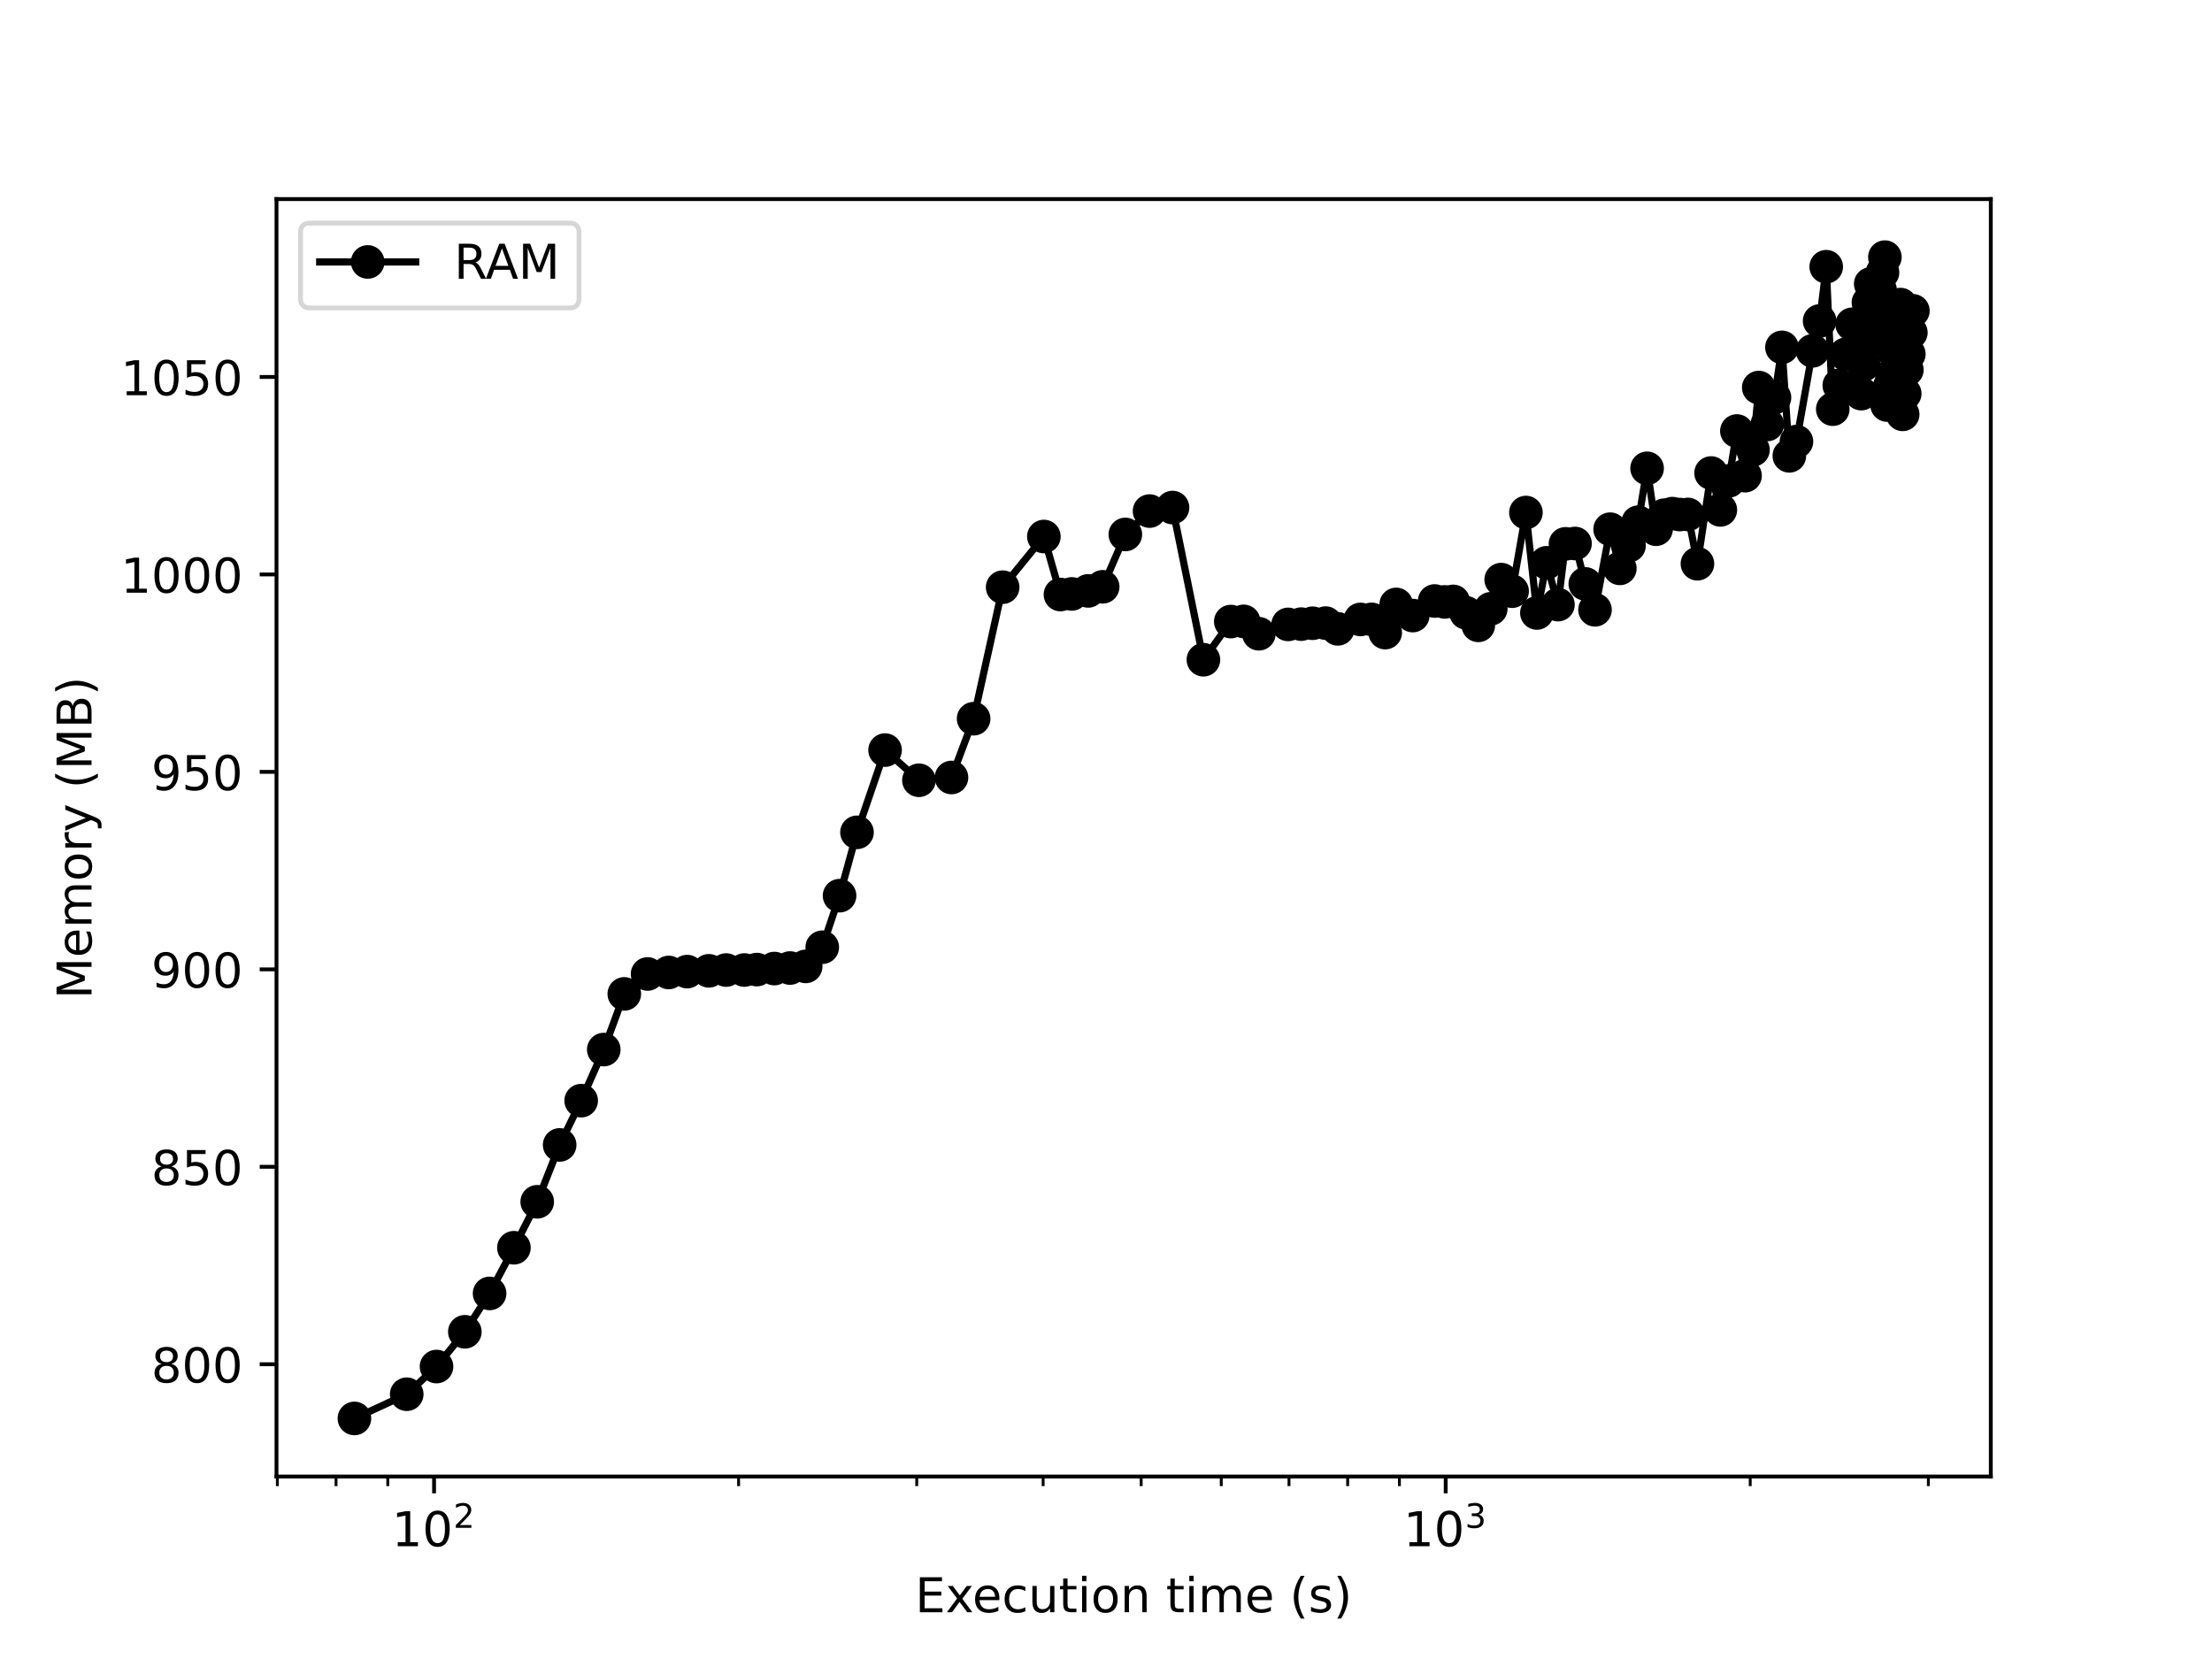 <?xml version="1.0" encoding="utf-8" standalone="no"?>
<!DOCTYPE svg PUBLIC "-//W3C//DTD SVG 1.1//EN"
  "http://www.w3.org/Graphics/SVG/1.1/DTD/svg11.dtd">
<!-- Created with matplotlib (https://matplotlib.org/) -->
<svg height="345.6pt" version="1.1" viewBox="0 0 460.8 345.6" width="460.8pt" xmlns="http://www.w3.org/2000/svg" xmlns:xlink="http://www.w3.org/1999/xlink">
 <defs>
  <style type="text/css">*{stroke-linecap:butt;stroke-linejoin:round;}</style>
 </defs>
 <g id="figure_1">
  <g id="patch_1">
   <path d="M 0 345.6 
L 460.8 345.6 
L 460.8 0 
L 0 0 
z
" style="fill:#ffffff;"/>
  </g>
  <g id="axes_1">
   <g id="patch_2">
    <path d="M 57.6 307.584 
L 414.72 307.584 
L 414.72 41.472 
L 57.6 41.472 
z
" style="fill:#ffffff;"/>
   </g>
   <g id="matplotlib.axis_1">
    <g id="xtick_1">
     <g id="line2d_1">
      <defs>
       <path d="M 0 0 
L 0 3.5 
" id="m9b65925f63" style="stroke:#000000;stroke-width:0.8;"/>
      </defs>
      <g>
       <use style="stroke:#000000;stroke-width:0.8;" x="90.424" xlink:href="#m9b65925f63" y="307.584"/>
      </g>
     </g>
     <g id="text_1">
      <!-- $\mathdefault{10^{2}}$ -->
      <g transform="translate(81.624 322.182)scale(0.1 -0.1)">
       <defs>
        <path d="M 12.406 8.297 
L 28.516 8.297 
L 28.516 63.922 
L 10.984 60.406 
L 10.984 69.391 
L 28.422 72.906 
L 38.281 72.906 
L 38.281 8.297 
L 54.391 8.297 
L 54.391 0 
L 12.406 0 
z
" id="DejaVuSans-49"/>
        <path d="M 31.781 66.406 
Q 24.172 66.406 20.328 58.906 
Q 16.5 51.422 16.5 36.375 
Q 16.5 21.391 20.328 13.891 
Q 24.172 6.391 31.781 6.391 
Q 39.453 6.391 43.281 13.891 
Q 47.125 21.391 47.125 36.375 
Q 47.125 51.422 43.281 58.906 
Q 39.453 66.406 31.781 66.406 
z
M 31.781 74.219 
Q 44.047 74.219 50.516 64.516 
Q 56.984 54.828 56.984 36.375 
Q 56.984 17.969 50.516 8.266 
Q 44.047 -1.422 31.781 -1.422 
Q 19.531 -1.422 13.062 8.266 
Q 6.594 17.969 6.594 36.375 
Q 6.594 54.828 13.062 64.516 
Q 19.531 74.219 31.781 74.219 
z
" id="DejaVuSans-48"/>
        <path d="M 19.188 8.297 
L 53.609 8.297 
L 53.609 0 
L 7.328 0 
L 7.328 8.297 
Q 12.938 14.109 22.625 23.891 
Q 32.328 33.688 34.812 36.531 
Q 39.547 41.844 41.422 45.531 
Q 43.312 49.219 43.312 52.781 
Q 43.312 58.594 39.234 62.25 
Q 35.156 65.922 28.609 65.922 
Q 23.969 65.922 18.812 64.312 
Q 13.672 62.703 7.812 59.422 
L 7.812 69.391 
Q 13.766 71.781 18.938 73 
Q 24.125 74.219 28.422 74.219 
Q 39.75 74.219 46.484 68.547 
Q 53.219 62.891 53.219 53.422 
Q 53.219 48.922 51.531 44.891 
Q 49.859 40.875 45.406 35.406 
Q 44.188 33.984 37.641 27.219 
Q 31.109 20.453 19.188 8.297 
z
" id="DejaVuSans-50"/>
       </defs>
       <use transform="translate(0 0.766)" xlink:href="#DejaVuSans-49"/>
       <use transform="translate(63.623 0.766)" xlink:href="#DejaVuSans-48"/>
       <use transform="translate(128.203 39.047)scale(0.7)" xlink:href="#DejaVuSans-50"/>
      </g>
     </g>
    </g>
    <g id="xtick_2">
     <g id="line2d_2">
      <g>
       <use style="stroke:#000000;stroke-width:0.8;" x="301.165" xlink:href="#m9b65925f63" y="307.584"/>
      </g>
     </g>
     <g id="text_2">
      <!-- $\mathdefault{10^{3}}$ -->
      <g transform="translate(292.365 322.182)scale(0.1 -0.1)">
       <defs>
        <path d="M 40.578 39.312 
Q 47.656 37.797 51.625 33 
Q 55.609 28.219 55.609 21.188 
Q 55.609 10.406 48.188 4.484 
Q 40.766 -1.422 27.094 -1.422 
Q 22.516 -1.422 17.656 -0.516 
Q 12.797 0.391 7.625 2.203 
L 7.625 11.719 
Q 11.719 9.328 16.594 8.109 
Q 21.484 6.891 26.812 6.891 
Q 36.078 6.891 40.938 10.547 
Q 45.797 14.203 45.797 21.188 
Q 45.797 27.641 41.281 31.266 
Q 36.766 34.906 28.719 34.906 
L 20.219 34.906 
L 20.219 43.016 
L 29.109 43.016 
Q 36.375 43.016 40.234 45.922 
Q 44.094 48.828 44.094 54.297 
Q 44.094 59.906 40.109 62.906 
Q 36.141 65.922 28.719 65.922 
Q 24.656 65.922 20.016 65.031 
Q 15.375 64.156 9.812 62.312 
L 9.812 71.094 
Q 15.438 72.656 20.344 73.438 
Q 25.25 74.219 29.594 74.219 
Q 40.828 74.219 47.359 69.109 
Q 53.906 64.016 53.906 55.328 
Q 53.906 49.266 50.438 45.094 
Q 46.969 40.922 40.578 39.312 
z
" id="DejaVuSans-51"/>
       </defs>
       <use transform="translate(0 0.766)" xlink:href="#DejaVuSans-49"/>
       <use transform="translate(63.623 0.766)" xlink:href="#DejaVuSans-48"/>
       <use transform="translate(128.203 39.047)scale(0.7)" xlink:href="#DejaVuSans-51"/>
      </g>
     </g>
    </g>
    <g id="xtick_3">
     <g id="line2d_3">
      <defs>
       <path d="M 0 0 
L 0 2 
" id="me422593246" style="stroke:#000000;stroke-width:0.6;"/>
      </defs>
      <g>
       <use style="stroke:#000000;stroke-width:0.6;" x="57.78" xlink:href="#me422593246" y="307.584"/>
      </g>
     </g>
    </g>
    <g id="xtick_4">
     <g id="line2d_4">
      <g>
       <use style="stroke:#000000;stroke-width:0.6;" x="70.002" xlink:href="#me422593246" y="307.584"/>
      </g>
     </g>
    </g>
    <g id="xtick_5">
     <g id="line2d_5">
      <g>
       <use style="stroke:#000000;stroke-width:0.6;" x="80.782" xlink:href="#me422593246" y="307.584"/>
      </g>
     </g>
    </g>
    <g id="xtick_6">
     <g id="line2d_6">
      <g>
       <use style="stroke:#000000;stroke-width:0.6;" x="153.864" xlink:href="#me422593246" y="307.584"/>
      </g>
     </g>
    </g>
    <g id="xtick_7">
     <g id="line2d_7">
      <g>
       <use style="stroke:#000000;stroke-width:0.6;" x="190.973" xlink:href="#me422593246" y="307.584"/>
      </g>
     </g>
    </g>
    <g id="xtick_8">
     <g id="line2d_8">
      <g>
       <use style="stroke:#000000;stroke-width:0.6;" x="217.303" xlink:href="#me422593246" y="307.584"/>
      </g>
     </g>
    </g>
    <g id="xtick_9">
     <g id="line2d_9">
      <g>
       <use style="stroke:#000000;stroke-width:0.6;" x="237.726" xlink:href="#me422593246" y="307.584"/>
      </g>
     </g>
    </g>
    <g id="xtick_10">
     <g id="line2d_10">
      <g>
       <use style="stroke:#000000;stroke-width:0.6;" x="254.412" xlink:href="#me422593246" y="307.584"/>
      </g>
     </g>
    </g>
    <g id="xtick_11">
     <g id="line2d_11">
      <g>
       <use style="stroke:#000000;stroke-width:0.6;" x="268.521" xlink:href="#me422593246" y="307.584"/>
      </g>
     </g>
    </g>
    <g id="xtick_12">
     <g id="line2d_12">
      <g>
       <use style="stroke:#000000;stroke-width:0.6;" x="280.742" xlink:href="#me422593246" y="307.584"/>
      </g>
     </g>
    </g>
    <g id="xtick_13">
     <g id="line2d_13">
      <g>
       <use style="stroke:#000000;stroke-width:0.6;" x="291.522" xlink:href="#me422593246" y="307.584"/>
      </g>
     </g>
    </g>
    <g id="xtick_14">
     <g id="line2d_14">
      <g>
       <use style="stroke:#000000;stroke-width:0.6;" x="364.604" xlink:href="#me422593246" y="307.584"/>
      </g>
     </g>
    </g>
    <g id="xtick_15">
     <g id="line2d_15">
      <g>
       <use style="stroke:#000000;stroke-width:0.6;" x="401.713" xlink:href="#me422593246" y="307.584"/>
      </g>
     </g>
    </g>
    <g id="text_3">
     <!-- Execution time (s) -->
     <g transform="translate(190.645 335.861)scale(0.1 -0.1)">
      <defs>
       <path d="M 9.812 72.906 
L 55.906 72.906 
L 55.906 64.594 
L 19.672 64.594 
L 19.672 43.016 
L 54.391 43.016 
L 54.391 34.719 
L 19.672 34.719 
L 19.672 8.297 
L 56.781 8.297 
L 56.781 0 
L 9.812 0 
z
" id="DejaVuSans-69"/>
       <path d="M 54.891 54.688 
L 35.109 28.078 
L 55.906 0 
L 45.312 0 
L 29.391 21.484 
L 13.484 0 
L 2.875 0 
L 24.125 28.609 
L 4.688 54.688 
L 15.281 54.688 
L 29.781 35.203 
L 44.281 54.688 
z
" id="DejaVuSans-120"/>
       <path d="M 56.203 29.594 
L 56.203 25.203 
L 14.891 25.203 
Q 15.484 15.922 20.484 11.062 
Q 25.484 6.203 34.422 6.203 
Q 39.594 6.203 44.453 7.469 
Q 49.312 8.734 54.109 11.281 
L 54.109 2.781 
Q 49.266 0.734 44.188 -0.344 
Q 39.109 -1.422 33.891 -1.422 
Q 20.797 -1.422 13.156 6.188 
Q 5.516 13.812 5.516 26.812 
Q 5.516 40.234 12.766 48.109 
Q 20.016 56 32.328 56 
Q 43.359 56 49.781 48.891 
Q 56.203 41.797 56.203 29.594 
z
M 47.219 32.234 
Q 47.125 39.594 43.094 43.984 
Q 39.062 48.391 32.422 48.391 
Q 24.906 48.391 20.391 44.141 
Q 15.875 39.891 15.188 32.172 
z
" id="DejaVuSans-101"/>
       <path d="M 48.781 52.594 
L 48.781 44.188 
Q 44.969 46.297 41.141 47.344 
Q 37.312 48.391 33.406 48.391 
Q 24.656 48.391 19.812 42.844 
Q 14.984 37.312 14.984 27.297 
Q 14.984 17.281 19.812 11.734 
Q 24.656 6.203 33.406 6.203 
Q 37.312 6.203 41.141 7.25 
Q 44.969 8.297 48.781 10.406 
L 48.781 2.094 
Q 45.016 0.344 40.984 -0.531 
Q 36.969 -1.422 32.422 -1.422 
Q 20.062 -1.422 12.781 6.344 
Q 5.516 14.109 5.516 27.297 
Q 5.516 40.672 12.859 48.328 
Q 20.219 56 33.016 56 
Q 37.156 56 41.109 55.141 
Q 45.062 54.297 48.781 52.594 
z
" id="DejaVuSans-99"/>
       <path d="M 8.5 21.578 
L 8.5 54.688 
L 17.484 54.688 
L 17.484 21.922 
Q 17.484 14.156 20.5 10.266 
Q 23.531 6.391 29.594 6.391 
Q 36.859 6.391 41.078 11.031 
Q 45.312 15.672 45.312 23.688 
L 45.312 54.688 
L 54.297 54.688 
L 54.297 0 
L 45.312 0 
L 45.312 8.406 
Q 42.047 3.422 37.719 1 
Q 33.406 -1.422 27.688 -1.422 
Q 18.266 -1.422 13.375 4.438 
Q 8.5 10.297 8.5 21.578 
z
M 31.109 56 
z
" id="DejaVuSans-117"/>
       <path d="M 18.312 70.219 
L 18.312 54.688 
L 36.812 54.688 
L 36.812 47.703 
L 18.312 47.703 
L 18.312 18.016 
Q 18.312 11.328 20.141 9.422 
Q 21.969 7.516 27.594 7.516 
L 36.812 7.516 
L 36.812 0 
L 27.594 0 
Q 17.188 0 13.234 3.875 
Q 9.281 7.766 9.281 18.016 
L 9.281 47.703 
L 2.688 47.703 
L 2.688 54.688 
L 9.281 54.688 
L 9.281 70.219 
z
" id="DejaVuSans-116"/>
       <path d="M 9.422 54.688 
L 18.406 54.688 
L 18.406 0 
L 9.422 0 
z
M 9.422 75.984 
L 18.406 75.984 
L 18.406 64.594 
L 9.422 64.594 
z
" id="DejaVuSans-105"/>
       <path d="M 30.609 48.391 
Q 23.391 48.391 19.188 42.75 
Q 14.984 37.109 14.984 27.297 
Q 14.984 17.484 19.156 11.844 
Q 23.344 6.203 30.609 6.203 
Q 37.797 6.203 41.984 11.859 
Q 46.188 17.531 46.188 27.297 
Q 46.188 37.016 41.984 42.703 
Q 37.797 48.391 30.609 48.391 
z
M 30.609 56 
Q 42.328 56 49.016 48.375 
Q 55.719 40.766 55.719 27.297 
Q 55.719 13.875 49.016 6.219 
Q 42.328 -1.422 30.609 -1.422 
Q 18.844 -1.422 12.172 6.219 
Q 5.516 13.875 5.516 27.297 
Q 5.516 40.766 12.172 48.375 
Q 18.844 56 30.609 56 
z
" id="DejaVuSans-111"/>
       <path d="M 54.891 33.016 
L 54.891 0 
L 45.906 0 
L 45.906 32.719 
Q 45.906 40.484 42.875 44.328 
Q 39.844 48.188 33.797 48.188 
Q 26.516 48.188 22.312 43.547 
Q 18.109 38.922 18.109 30.906 
L 18.109 0 
L 9.078 0 
L 9.078 54.688 
L 18.109 54.688 
L 18.109 46.188 
Q 21.344 51.125 25.703 53.562 
Q 30.078 56 35.797 56 
Q 45.219 56 50.047 50.172 
Q 54.891 44.344 54.891 33.016 
z
" id="DejaVuSans-110"/>
       <path id="DejaVuSans-32"/>
       <path d="M 52 44.188 
Q 55.375 50.25 60.062 53.125 
Q 64.75 56 71.094 56 
Q 79.641 56 84.281 50.016 
Q 88.922 44.047 88.922 33.016 
L 88.922 0 
L 79.891 0 
L 79.891 32.719 
Q 79.891 40.578 77.094 44.375 
Q 74.312 48.188 68.609 48.188 
Q 61.625 48.188 57.562 43.547 
Q 53.516 38.922 53.516 30.906 
L 53.516 0 
L 44.484 0 
L 44.484 32.719 
Q 44.484 40.625 41.703 44.406 
Q 38.922 48.188 33.109 48.188 
Q 26.219 48.188 22.156 43.531 
Q 18.109 38.875 18.109 30.906 
L 18.109 0 
L 9.078 0 
L 9.078 54.688 
L 18.109 54.688 
L 18.109 46.188 
Q 21.188 51.219 25.484 53.609 
Q 29.781 56 35.688 56 
Q 41.656 56 45.828 52.969 
Q 50 49.953 52 44.188 
z
" id="DejaVuSans-109"/>
       <path d="M 31 75.875 
Q 24.469 64.656 21.281 53.656 
Q 18.109 42.672 18.109 31.391 
Q 18.109 20.125 21.312 9.062 
Q 24.516 -2 31 -13.188 
L 23.188 -13.188 
Q 15.875 -1.703 12.234 9.375 
Q 8.594 20.453 8.594 31.391 
Q 8.594 42.281 12.203 53.312 
Q 15.828 64.359 23.188 75.875 
z
" id="DejaVuSans-40"/>
       <path d="M 44.281 53.078 
L 44.281 44.578 
Q 40.484 46.531 36.375 47.5 
Q 32.281 48.484 27.875 48.484 
Q 21.188 48.484 17.844 46.438 
Q 14.5 44.391 14.5 40.281 
Q 14.5 37.156 16.891 35.375 
Q 19.281 33.594 26.516 31.984 
L 29.594 31.297 
Q 39.156 29.25 43.188 25.516 
Q 47.219 21.781 47.219 15.094 
Q 47.219 7.469 41.188 3.016 
Q 35.156 -1.422 24.609 -1.422 
Q 20.219 -1.422 15.453 -0.562 
Q 10.688 0.297 5.422 2 
L 5.422 11.281 
Q 10.406 8.688 15.234 7.391 
Q 20.062 6.109 24.812 6.109 
Q 31.156 6.109 34.562 8.281 
Q 37.984 10.453 37.984 14.406 
Q 37.984 18.062 35.516 20.016 
Q 33.062 21.969 24.703 23.781 
L 21.578 24.516 
Q 13.234 26.266 9.516 29.906 
Q 5.812 33.547 5.812 39.891 
Q 5.812 47.609 11.281 51.797 
Q 16.75 56 26.812 56 
Q 31.781 56 36.172 55.266 
Q 40.578 54.547 44.281 53.078 
z
" id="DejaVuSans-115"/>
       <path d="M 8.016 75.875 
L 15.828 75.875 
Q 23.141 64.359 26.781 53.312 
Q 30.422 42.281 30.422 31.391 
Q 30.422 20.453 26.781 9.375 
Q 23.141 -1.703 15.828 -13.188 
L 8.016 -13.188 
Q 14.5 -2 17.703 9.062 
Q 20.906 20.125 20.906 31.391 
Q 20.906 42.672 17.703 53.656 
Q 14.5 64.656 8.016 75.875 
z
" id="DejaVuSans-41"/>
      </defs>
      <use xlink:href="#DejaVuSans-69"/>
      <use x="63.184" xlink:href="#DejaVuSans-120"/>
      <use x="119.238" xlink:href="#DejaVuSans-101"/>
      <use x="180.762" xlink:href="#DejaVuSans-99"/>
      <use x="235.742" xlink:href="#DejaVuSans-117"/>
      <use x="299.121" xlink:href="#DejaVuSans-116"/>
      <use x="338.33" xlink:href="#DejaVuSans-105"/>
      <use x="366.113" xlink:href="#DejaVuSans-111"/>
      <use x="427.295" xlink:href="#DejaVuSans-110"/>
      <use x="490.674" xlink:href="#DejaVuSans-32"/>
      <use x="522.461" xlink:href="#DejaVuSans-116"/>
      <use x="561.67" xlink:href="#DejaVuSans-105"/>
      <use x="589.453" xlink:href="#DejaVuSans-109"/>
      <use x="686.865" xlink:href="#DejaVuSans-101"/>
      <use x="748.389" xlink:href="#DejaVuSans-32"/>
      <use x="780.176" xlink:href="#DejaVuSans-40"/>
      <use x="819.189" xlink:href="#DejaVuSans-115"/>
      <use x="871.289" xlink:href="#DejaVuSans-41"/>
     </g>
    </g>
   </g>
   <g id="matplotlib.axis_2">
    <g id="ytick_1">
     <g id="line2d_16">
      <defs>
       <path d="M 0 0 
L -3.5 0 
" id="mb57533e559" style="stroke:#000000;stroke-width:0.8;"/>
      </defs>
      <g>
       <use style="stroke:#000000;stroke-width:0.8;" x="57.6" xlink:href="#mb57533e559" y="284.198"/>
      </g>
     </g>
     <g id="text_4">
      <!-- 800 -->
      <g transform="translate(31.512 287.997)scale(0.1 -0.1)">
       <defs>
        <path d="M 31.781 34.625 
Q 24.75 34.625 20.719 30.859 
Q 16.703 27.094 16.703 20.516 
Q 16.703 13.922 20.719 10.156 
Q 24.75 6.391 31.781 6.391 
Q 38.812 6.391 42.859 10.172 
Q 46.922 13.969 46.922 20.516 
Q 46.922 27.094 42.891 30.859 
Q 38.875 34.625 31.781 34.625 
z
M 21.922 38.812 
Q 15.578 40.375 12.031 44.719 
Q 8.5 49.078 8.5 55.328 
Q 8.5 64.062 14.719 69.141 
Q 20.953 74.219 31.781 74.219 
Q 42.672 74.219 48.875 69.141 
Q 55.078 64.062 55.078 55.328 
Q 55.078 49.078 51.531 44.719 
Q 48 40.375 41.703 38.812 
Q 48.828 37.156 52.797 32.312 
Q 56.781 27.484 56.781 20.516 
Q 56.781 9.906 50.312 4.234 
Q 43.844 -1.422 31.781 -1.422 
Q 19.734 -1.422 13.25 4.234 
Q 6.781 9.906 6.781 20.516 
Q 6.781 27.484 10.781 32.312 
Q 14.797 37.156 21.922 38.812 
z
M 18.312 54.391 
Q 18.312 48.734 21.844 45.562 
Q 25.391 42.391 31.781 42.391 
Q 38.141 42.391 41.719 45.562 
Q 45.312 48.734 45.312 54.391 
Q 45.312 60.062 41.719 63.234 
Q 38.141 66.406 31.781 66.406 
Q 25.391 66.406 21.844 63.234 
Q 18.312 60.062 18.312 54.391 
z
" id="DejaVuSans-56"/>
       </defs>
       <use xlink:href="#DejaVuSans-56"/>
       <use x="63.623" xlink:href="#DejaVuSans-48"/>
       <use x="127.246" xlink:href="#DejaVuSans-48"/>
      </g>
     </g>
    </g>
    <g id="ytick_2">
     <g id="line2d_17">
      <g>
       <use style="stroke:#000000;stroke-width:0.8;" x="57.6" xlink:href="#mb57533e559" y="243.065"/>
      </g>
     </g>
     <g id="text_5">
      <!-- 850 -->
      <g transform="translate(31.512 246.864)scale(0.1 -0.1)">
       <defs>
        <path d="M 10.797 72.906 
L 49.516 72.906 
L 49.516 64.594 
L 19.828 64.594 
L 19.828 46.734 
Q 21.969 47.469 24.109 47.828 
Q 26.266 48.188 28.422 48.188 
Q 40.625 48.188 47.75 41.5 
Q 54.891 34.812 54.891 23.391 
Q 54.891 11.625 47.562 5.094 
Q 40.234 -1.422 26.906 -1.422 
Q 22.312 -1.422 17.547 -0.641 
Q 12.797 0.141 7.719 1.703 
L 7.719 11.625 
Q 12.109 9.234 16.797 8.062 
Q 21.484 6.891 26.703 6.891 
Q 35.156 6.891 40.078 11.328 
Q 45.016 15.766 45.016 23.391 
Q 45.016 31 40.078 35.438 
Q 35.156 39.891 26.703 39.891 
Q 22.75 39.891 18.812 39.016 
Q 14.891 38.141 10.797 36.281 
z
" id="DejaVuSans-53"/>
       </defs>
       <use xlink:href="#DejaVuSans-56"/>
       <use x="63.623" xlink:href="#DejaVuSans-53"/>
       <use x="127.246" xlink:href="#DejaVuSans-48"/>
      </g>
     </g>
    </g>
    <g id="ytick_3">
     <g id="line2d_18">
      <g>
       <use style="stroke:#000000;stroke-width:0.8;" x="57.6" xlink:href="#mb57533e559" y="201.931"/>
      </g>
     </g>
     <g id="text_6">
      <!-- 900 -->
      <g transform="translate(31.512 205.731)scale(0.1 -0.1)">
       <defs>
        <path d="M 10.984 1.516 
L 10.984 10.5 
Q 14.703 8.734 18.5 7.812 
Q 22.312 6.891 25.984 6.891 
Q 35.75 6.891 40.891 13.453 
Q 46.047 20.016 46.781 33.406 
Q 43.953 29.203 39.594 26.953 
Q 35.25 24.703 29.984 24.703 
Q 19.047 24.703 12.672 31.312 
Q 6.297 37.938 6.297 49.422 
Q 6.297 60.641 12.938 67.422 
Q 19.578 74.219 30.609 74.219 
Q 43.266 74.219 49.922 64.516 
Q 56.594 54.828 56.594 36.375 
Q 56.594 19.141 48.406 8.859 
Q 40.234 -1.422 26.422 -1.422 
Q 22.703 -1.422 18.891 -0.688 
Q 15.094 0.047 10.984 1.516 
z
M 30.609 32.422 
Q 37.25 32.422 41.125 36.953 
Q 45.016 41.5 45.016 49.422 
Q 45.016 57.281 41.125 61.844 
Q 37.25 66.406 30.609 66.406 
Q 23.969 66.406 20.094 61.844 
Q 16.219 57.281 16.219 49.422 
Q 16.219 41.5 20.094 36.953 
Q 23.969 32.422 30.609 32.422 
z
" id="DejaVuSans-57"/>
       </defs>
       <use xlink:href="#DejaVuSans-57"/>
       <use x="63.623" xlink:href="#DejaVuSans-48"/>
       <use x="127.246" xlink:href="#DejaVuSans-48"/>
      </g>
     </g>
    </g>
    <g id="ytick_4">
     <g id="line2d_19">
      <g>
       <use style="stroke:#000000;stroke-width:0.8;" x="57.6" xlink:href="#mb57533e559" y="160.798"/>
      </g>
     </g>
     <g id="text_7">
      <!-- 950 -->
      <g transform="translate(31.512 164.597)scale(0.1 -0.1)">
       <use xlink:href="#DejaVuSans-57"/>
       <use x="63.623" xlink:href="#DejaVuSans-53"/>
       <use x="127.246" xlink:href="#DejaVuSans-48"/>
      </g>
     </g>
    </g>
    <g id="ytick_5">
     <g id="line2d_20">
      <g>
       <use style="stroke:#000000;stroke-width:0.8;" x="57.6" xlink:href="#mb57533e559" y="119.665"/>
      </g>
     </g>
     <g id="text_8">
      <!-- 1000 -->
      <g transform="translate(25.15 123.464)scale(0.1 -0.1)">
       <use xlink:href="#DejaVuSans-49"/>
       <use x="63.623" xlink:href="#DejaVuSans-48"/>
       <use x="127.246" xlink:href="#DejaVuSans-48"/>
       <use x="190.869" xlink:href="#DejaVuSans-48"/>
      </g>
     </g>
    </g>
    <g id="ytick_6">
     <g id="line2d_21">
      <g>
       <use style="stroke:#000000;stroke-width:0.8;" x="57.6" xlink:href="#mb57533e559" y="78.531"/>
      </g>
     </g>
     <g id="text_9">
      <!-- 1050 -->
      <g transform="translate(25.15 82.331)scale(0.1 -0.1)">
       <use xlink:href="#DejaVuSans-49"/>
       <use x="63.623" xlink:href="#DejaVuSans-48"/>
       <use x="127.246" xlink:href="#DejaVuSans-53"/>
       <use x="190.869" xlink:href="#DejaVuSans-48"/>
      </g>
     </g>
    </g>
    <g id="text_10">
     <!-- Memory (MB) -->
     <g transform="translate(19.07 208.098)rotate(-90)scale(0.1 -0.1)">
      <defs>
       <path d="M 9.812 72.906 
L 24.516 72.906 
L 43.109 23.297 
L 61.812 72.906 
L 76.516 72.906 
L 76.516 0 
L 66.891 0 
L 66.891 64.016 
L 48.094 14.016 
L 38.188 14.016 
L 19.391 64.016 
L 19.391 0 
L 9.812 0 
z
" id="DejaVuSans-77"/>
       <path d="M 41.109 46.297 
Q 39.594 47.172 37.812 47.578 
Q 36.031 48 33.891 48 
Q 26.266 48 22.188 43.047 
Q 18.109 38.094 18.109 28.812 
L 18.109 0 
L 9.078 0 
L 9.078 54.688 
L 18.109 54.688 
L 18.109 46.188 
Q 20.953 51.172 25.484 53.578 
Q 30.031 56 36.531 56 
Q 37.453 56 38.578 55.875 
Q 39.703 55.766 41.062 55.516 
z
" id="DejaVuSans-114"/>
       <path d="M 32.172 -5.078 
Q 28.375 -14.844 24.75 -17.812 
Q 21.141 -20.797 15.094 -20.797 
L 7.906 -20.797 
L 7.906 -13.281 
L 13.188 -13.281 
Q 16.891 -13.281 18.938 -11.516 
Q 21 -9.766 23.484 -3.219 
L 25.094 0.875 
L 2.984 54.688 
L 12.5 54.688 
L 29.594 11.922 
L 46.688 54.688 
L 56.203 54.688 
z
" id="DejaVuSans-121"/>
       <path d="M 19.672 34.812 
L 19.672 8.109 
L 35.5 8.109 
Q 43.453 8.109 47.281 11.406 
Q 51.125 14.703 51.125 21.484 
Q 51.125 28.328 47.281 31.562 
Q 43.453 34.812 35.5 34.812 
z
M 19.672 64.797 
L 19.672 42.828 
L 34.281 42.828 
Q 41.5 42.828 45.031 45.531 
Q 48.578 48.25 48.578 53.812 
Q 48.578 59.328 45.031 62.062 
Q 41.5 64.797 34.281 64.797 
z
M 9.812 72.906 
L 35.016 72.906 
Q 46.297 72.906 52.391 68.219 
Q 58.5 63.531 58.5 54.891 
Q 58.5 48.188 55.375 44.234 
Q 52.25 40.281 46.188 39.312 
Q 53.469 37.75 57.5 32.781 
Q 61.531 27.828 61.531 20.406 
Q 61.531 10.641 54.891 5.312 
Q 48.25 0 35.984 0 
L 9.812 0 
z
" id="DejaVuSans-66"/>
      </defs>
      <use xlink:href="#DejaVuSans-77"/>
      <use x="86.279" xlink:href="#DejaVuSans-101"/>
      <use x="147.803" xlink:href="#DejaVuSans-109"/>
      <use x="245.215" xlink:href="#DejaVuSans-111"/>
      <use x="306.396" xlink:href="#DejaVuSans-114"/>
      <use x="347.51" xlink:href="#DejaVuSans-121"/>
      <use x="406.689" xlink:href="#DejaVuSans-32"/>
      <use x="438.477" xlink:href="#DejaVuSans-40"/>
      <use x="477.49" xlink:href="#DejaVuSans-77"/>
      <use x="563.77" xlink:href="#DejaVuSans-66"/>
      <use x="632.373" xlink:href="#DejaVuSans-41"/>
     </g>
    </g>
   </g>
   <g id="line2d_22">
    <path clip-path="url(#p3ec24ddef6)" d="M 73.833 295.488 
L 84.729 290.444 
L 90.935 284.675 
L 96.835 277.437 
L 101.993 269.444 
L 107.058 259.928 
L 111.912 250.355 
L 116.588 238.507 
L 121.068 229.288 
L 125.778 218.643 
L 130.053 207.048 
L 134.902 202.897 
L 139.299 202.587 
L 143.147 202.405 
L 147.667 202.24 
L 151.266 202.078 
L 155.053 202.075 
L 157.656 201.98 
L 161.302 201.768 
L 164.567 201.657 
L 167.84 201.317 
L 171.289 197.327 
L 174.896 186.585 
L 178.528 173.389 
L 184.379 156.258 
L 191.427 162.542 
L 198.211 161.963 
L 202.823 149.721 
L 208.871 122.322 
L 217.458 111.768 
L 220.916 123.852 
L 223.269 123.724 
L 226.682 123.094 
L 229.709 122.241 
L 234.429 111.337 
L 239.473 106.465 
L 244.259 105.733 
L 250.694 137.435 
L 256.396 129.483 
L 259.072 129.442 
L 262.241 132.02 
L 268.343 130.076 
L 271.058 130.018 
L 273.444 129.833 
L 276.159 129.806 
L 278.697 131.002 
L 283.41 129.041 
L 285.714 129.024 
L 288.566 131.781 
L 290.854 125.914 
L 294.3 128.233 
L 298.867 125.2 
L 300.957 125.389 
L 302.737 125.287 
L 305.412 127.656 
L 307.958 130.271 
L 310.555 126.821 
L 312.725 120.742 
L 314.999 123.154 
L 317.877 106.771 
L 320.164 127.693 
L 322.19 117.237 
L 324.549 125.951 
L 326.12 113.295 
L 328.106 113.221 
L 330.245 121.638 
L 332.27 127.03 
L 335.421 110.242 
L 337.444 118.403 
L 339.353 113.659 
L 341.261 108.79 
L 343.119 97.559 
L 344.986 110.249 
L 346.711 107.324 
L 348.381 106.997 
L 349.923 107.189 
L 351.615 107.172 
L 353.607 117.436 
L 356.45 98.539 
L 358.379 106.222 
L 360.109 100.184 
L 361.827 89.788 
L 363.527 99.092 
L 365.178 93.7 
L 366.383 80.737 
L 368.151 88.424 
L 369.656 82.816 
L 371.213 72.36 
L 372.752 94.961 
L 374.23 91.989 
L 377.584 73.085 
L 379.064 66.865 
L 380.437 55.566 
L 381.797 85.236 
L 383.155 80.276 
L 384.509 73.806 
L 385.83 67.552 
L 387.733 82.001 
L 388.249 75.963 
L 388.737 69.749 
L 389.229 63.023 
L 389.707 59.141 
L 390.225 70.787 
L 390.698 67.336 
L 391.196 63.67 
L 391.66 60.435 
L 392.161 56.769 
L 392.656 53.568 
L 393.117 84.373 
L 393.67 80.491 
L 394.118 78.119 
L 394.58 73.375 
L 395.041 70.14 
L 395.481 66.689 
L 395.92 63.455 
L 396.363 86.314 
L 396.791 82.001 
L 397.232 77.041 
L 397.643 73.759 
L 398.068 69.277 
L 398.487 64.748 
" style="fill:none;stroke:#000000;stroke-linecap:square;stroke-width:1.5;"/>
    <defs>
     <path d="M 0 3 
C 0.796 3 1.559 2.684 2.121 2.121 
C 2.684 1.559 3 0.796 3 0 
C 3 -0.796 2.684 -1.559 2.121 -2.121 
C 1.559 -2.684 0.796 -3 0 -3 
C -0.796 -3 -1.559 -2.684 -2.121 -2.121 
C -2.684 -1.559 -3 -0.796 -3 0 
C -3 0.796 -2.684 1.559 -2.121 2.121 
C -1.559 2.684 -0.796 3 0 3 
z
" id="m6c57411f51" style="stroke:#000000;"/>
    </defs>
    <g clip-path="url(#p3ec24ddef6)">
     <use style="stroke:#000000;" x="73.833" xlink:href="#m6c57411f51" y="295.488"/>
     <use style="stroke:#000000;" x="84.729" xlink:href="#m6c57411f51" y="290.444"/>
     <use style="stroke:#000000;" x="90.935" xlink:href="#m6c57411f51" y="284.675"/>
     <use style="stroke:#000000;" x="96.835" xlink:href="#m6c57411f51" y="277.437"/>
     <use style="stroke:#000000;" x="101.993" xlink:href="#m6c57411f51" y="269.444"/>
     <use style="stroke:#000000;" x="107.058" xlink:href="#m6c57411f51" y="259.928"/>
     <use style="stroke:#000000;" x="111.912" xlink:href="#m6c57411f51" y="250.355"/>
     <use style="stroke:#000000;" x="116.588" xlink:href="#m6c57411f51" y="238.507"/>
     <use style="stroke:#000000;" x="121.068" xlink:href="#m6c57411f51" y="229.288"/>
     <use style="stroke:#000000;" x="125.778" xlink:href="#m6c57411f51" y="218.643"/>
     <use style="stroke:#000000;" x="130.053" xlink:href="#m6c57411f51" y="207.048"/>
     <use style="stroke:#000000;" x="134.902" xlink:href="#m6c57411f51" y="202.897"/>
     <use style="stroke:#000000;" x="139.299" xlink:href="#m6c57411f51" y="202.587"/>
     <use style="stroke:#000000;" x="143.147" xlink:href="#m6c57411f51" y="202.405"/>
     <use style="stroke:#000000;" x="147.667" xlink:href="#m6c57411f51" y="202.24"/>
     <use style="stroke:#000000;" x="151.266" xlink:href="#m6c57411f51" y="202.078"/>
     <use style="stroke:#000000;" x="155.053" xlink:href="#m6c57411f51" y="202.075"/>
     <use style="stroke:#000000;" x="157.656" xlink:href="#m6c57411f51" y="201.98"/>
     <use style="stroke:#000000;" x="161.302" xlink:href="#m6c57411f51" y="201.768"/>
     <use style="stroke:#000000;" x="164.567" xlink:href="#m6c57411f51" y="201.657"/>
     <use style="stroke:#000000;" x="167.84" xlink:href="#m6c57411f51" y="201.317"/>
     <use style="stroke:#000000;" x="171.289" xlink:href="#m6c57411f51" y="197.327"/>
     <use style="stroke:#000000;" x="174.896" xlink:href="#m6c57411f51" y="186.585"/>
     <use style="stroke:#000000;" x="178.528" xlink:href="#m6c57411f51" y="173.389"/>
     <use style="stroke:#000000;" x="184.379" xlink:href="#m6c57411f51" y="156.258"/>
     <use style="stroke:#000000;" x="191.427" xlink:href="#m6c57411f51" y="162.542"/>
     <use style="stroke:#000000;" x="198.211" xlink:href="#m6c57411f51" y="161.963"/>
     <use style="stroke:#000000;" x="202.823" xlink:href="#m6c57411f51" y="149.721"/>
     <use style="stroke:#000000;" x="208.871" xlink:href="#m6c57411f51" y="122.322"/>
     <use style="stroke:#000000;" x="217.458" xlink:href="#m6c57411f51" y="111.768"/>
     <use style="stroke:#000000;" x="220.916" xlink:href="#m6c57411f51" y="123.852"/>
     <use style="stroke:#000000;" x="223.269" xlink:href="#m6c57411f51" y="123.724"/>
     <use style="stroke:#000000;" x="226.682" xlink:href="#m6c57411f51" y="123.094"/>
     <use style="stroke:#000000;" x="229.709" xlink:href="#m6c57411f51" y="122.241"/>
     <use style="stroke:#000000;" x="234.429" xlink:href="#m6c57411f51" y="111.337"/>
     <use style="stroke:#000000;" x="239.473" xlink:href="#m6c57411f51" y="106.465"/>
     <use style="stroke:#000000;" x="244.259" xlink:href="#m6c57411f51" y="105.733"/>
     <use style="stroke:#000000;" x="250.694" xlink:href="#m6c57411f51" y="137.435"/>
     <use style="stroke:#000000;" x="256.396" xlink:href="#m6c57411f51" y="129.483"/>
     <use style="stroke:#000000;" x="259.072" xlink:href="#m6c57411f51" y="129.442"/>
     <use style="stroke:#000000;" x="262.241" xlink:href="#m6c57411f51" y="132.02"/>
     <use style="stroke:#000000;" x="268.343" xlink:href="#m6c57411f51" y="130.076"/>
     <use style="stroke:#000000;" x="271.058" xlink:href="#m6c57411f51" y="130.018"/>
     <use style="stroke:#000000;" x="273.444" xlink:href="#m6c57411f51" y="129.833"/>
     <use style="stroke:#000000;" x="276.159" xlink:href="#m6c57411f51" y="129.806"/>
     <use style="stroke:#000000;" x="278.697" xlink:href="#m6c57411f51" y="131.002"/>
     <use style="stroke:#000000;" x="283.41" xlink:href="#m6c57411f51" y="129.041"/>
     <use style="stroke:#000000;" x="285.714" xlink:href="#m6c57411f51" y="129.024"/>
     <use style="stroke:#000000;" x="288.566" xlink:href="#m6c57411f51" y="131.781"/>
     <use style="stroke:#000000;" x="290.854" xlink:href="#m6c57411f51" y="125.914"/>
     <use style="stroke:#000000;" x="294.3" xlink:href="#m6c57411f51" y="128.233"/>
     <use style="stroke:#000000;" x="298.867" xlink:href="#m6c57411f51" y="125.2"/>
     <use style="stroke:#000000;" x="300.957" xlink:href="#m6c57411f51" y="125.389"/>
     <use style="stroke:#000000;" x="302.737" xlink:href="#m6c57411f51" y="125.287"/>
     <use style="stroke:#000000;" x="305.412" xlink:href="#m6c57411f51" y="127.656"/>
     <use style="stroke:#000000;" x="307.958" xlink:href="#m6c57411f51" y="130.271"/>
     <use style="stroke:#000000;" x="310.555" xlink:href="#m6c57411f51" y="126.821"/>
     <use style="stroke:#000000;" x="312.725" xlink:href="#m6c57411f51" y="120.742"/>
     <use style="stroke:#000000;" x="314.999" xlink:href="#m6c57411f51" y="123.154"/>
     <use style="stroke:#000000;" x="317.877" xlink:href="#m6c57411f51" y="106.771"/>
     <use style="stroke:#000000;" x="320.164" xlink:href="#m6c57411f51" y="127.693"/>
     <use style="stroke:#000000;" x="322.19" xlink:href="#m6c57411f51" y="117.237"/>
     <use style="stroke:#000000;" x="324.549" xlink:href="#m6c57411f51" y="125.951"/>
     <use style="stroke:#000000;" x="326.12" xlink:href="#m6c57411f51" y="113.295"/>
     <use style="stroke:#000000;" x="328.106" xlink:href="#m6c57411f51" y="113.221"/>
     <use style="stroke:#000000;" x="330.245" xlink:href="#m6c57411f51" y="121.638"/>
     <use style="stroke:#000000;" x="332.27" xlink:href="#m6c57411f51" y="127.03"/>
     <use style="stroke:#000000;" x="335.421" xlink:href="#m6c57411f51" y="110.242"/>
     <use style="stroke:#000000;" x="337.444" xlink:href="#m6c57411f51" y="118.403"/>
     <use style="stroke:#000000;" x="339.353" xlink:href="#m6c57411f51" y="113.659"/>
     <use style="stroke:#000000;" x="341.261" xlink:href="#m6c57411f51" y="108.79"/>
     <use style="stroke:#000000;" x="343.119" xlink:href="#m6c57411f51" y="97.559"/>
     <use style="stroke:#000000;" x="344.986" xlink:href="#m6c57411f51" y="110.249"/>
     <use style="stroke:#000000;" x="346.711" xlink:href="#m6c57411f51" y="107.324"/>
     <use style="stroke:#000000;" x="348.381" xlink:href="#m6c57411f51" y="106.997"/>
     <use style="stroke:#000000;" x="349.923" xlink:href="#m6c57411f51" y="107.189"/>
     <use style="stroke:#000000;" x="351.615" xlink:href="#m6c57411f51" y="107.172"/>
     <use style="stroke:#000000;" x="353.607" xlink:href="#m6c57411f51" y="117.436"/>
     <use style="stroke:#000000;" x="356.45" xlink:href="#m6c57411f51" y="98.539"/>
     <use style="stroke:#000000;" x="358.379" xlink:href="#m6c57411f51" y="106.222"/>
     <use style="stroke:#000000;" x="360.109" xlink:href="#m6c57411f51" y="100.184"/>
     <use style="stroke:#000000;" x="361.827" xlink:href="#m6c57411f51" y="89.788"/>
     <use style="stroke:#000000;" x="363.527" xlink:href="#m6c57411f51" y="99.092"/>
     <use style="stroke:#000000;" x="365.178" xlink:href="#m6c57411f51" y="93.7"/>
     <use style="stroke:#000000;" x="366.383" xlink:href="#m6c57411f51" y="80.737"/>
     <use style="stroke:#000000;" x="368.151" xlink:href="#m6c57411f51" y="88.424"/>
     <use style="stroke:#000000;" x="369.656" xlink:href="#m6c57411f51" y="82.816"/>
     <use style="stroke:#000000;" x="371.213" xlink:href="#m6c57411f51" y="72.36"/>
     <use style="stroke:#000000;" x="372.752" xlink:href="#m6c57411f51" y="94.961"/>
     <use style="stroke:#000000;" x="374.23" xlink:href="#m6c57411f51" y="91.989"/>
     <use style="stroke:#000000;" x="377.584" xlink:href="#m6c57411f51" y="73.085"/>
     <use style="stroke:#000000;" x="379.064" xlink:href="#m6c57411f51" y="66.865"/>
     <use style="stroke:#000000;" x="380.437" xlink:href="#m6c57411f51" y="55.566"/>
     <use style="stroke:#000000;" x="381.797" xlink:href="#m6c57411f51" y="85.236"/>
     <use style="stroke:#000000;" x="383.155" xlink:href="#m6c57411f51" y="80.276"/>
     <use style="stroke:#000000;" x="384.509" xlink:href="#m6c57411f51" y="73.806"/>
     <use style="stroke:#000000;" x="385.83" xlink:href="#m6c57411f51" y="67.552"/>
     <use style="stroke:#000000;" x="387.733" xlink:href="#m6c57411f51" y="82.001"/>
     <use style="stroke:#000000;" x="388.249" xlink:href="#m6c57411f51" y="75.963"/>
     <use style="stroke:#000000;" x="388.737" xlink:href="#m6c57411f51" y="69.749"/>
     <use style="stroke:#000000;" x="389.229" xlink:href="#m6c57411f51" y="63.023"/>
     <use style="stroke:#000000;" x="389.707" xlink:href="#m6c57411f51" y="59.141"/>
     <use style="stroke:#000000;" x="390.225" xlink:href="#m6c57411f51" y="70.787"/>
     <use style="stroke:#000000;" x="390.698" xlink:href="#m6c57411f51" y="67.336"/>
     <use style="stroke:#000000;" x="391.196" xlink:href="#m6c57411f51" y="63.67"/>
     <use style="stroke:#000000;" x="391.66" xlink:href="#m6c57411f51" y="60.435"/>
     <use style="stroke:#000000;" x="392.161" xlink:href="#m6c57411f51" y="56.769"/>
     <use style="stroke:#000000;" x="392.656" xlink:href="#m6c57411f51" y="53.568"/>
     <use style="stroke:#000000;" x="393.117" xlink:href="#m6c57411f51" y="84.373"/>
     <use style="stroke:#000000;" x="393.67" xlink:href="#m6c57411f51" y="80.491"/>
     <use style="stroke:#000000;" x="394.118" xlink:href="#m6c57411f51" y="78.119"/>
     <use style="stroke:#000000;" x="394.58" xlink:href="#m6c57411f51" y="73.375"/>
     <use style="stroke:#000000;" x="395.041" xlink:href="#m6c57411f51" y="70.14"/>
     <use style="stroke:#000000;" x="395.481" xlink:href="#m6c57411f51" y="66.689"/>
     <use style="stroke:#000000;" x="395.92" xlink:href="#m6c57411f51" y="63.455"/>
     <use style="stroke:#000000;" x="396.363" xlink:href="#m6c57411f51" y="86.314"/>
     <use style="stroke:#000000;" x="396.791" xlink:href="#m6c57411f51" y="82.001"/>
     <use style="stroke:#000000;" x="397.232" xlink:href="#m6c57411f51" y="77.041"/>
     <use style="stroke:#000000;" x="397.643" xlink:href="#m6c57411f51" y="73.759"/>
     <use style="stroke:#000000;" x="398.068" xlink:href="#m6c57411f51" y="69.277"/>
     <use style="stroke:#000000;" x="398.487" xlink:href="#m6c57411f51" y="64.748"/>
    </g>
   </g>
   <g id="patch_3">
    <path d="M 57.6 307.584 
L 57.6 41.472 
" style="fill:none;stroke:#000000;stroke-linecap:square;stroke-linejoin:miter;stroke-width:0.8;"/>
   </g>
   <g id="patch_4">
    <path d="M 414.72 307.584 
L 414.72 41.472 
" style="fill:none;stroke:#000000;stroke-linecap:square;stroke-linejoin:miter;stroke-width:0.8;"/>
   </g>
   <g id="patch_5">
    <path d="M 57.6 307.584 
L 414.72 307.584 
" style="fill:none;stroke:#000000;stroke-linecap:square;stroke-linejoin:miter;stroke-width:0.8;"/>
   </g>
   <g id="patch_6">
    <path d="M 57.6 41.472 
L 414.72 41.472 
" style="fill:none;stroke:#000000;stroke-linecap:square;stroke-linejoin:miter;stroke-width:0.8;"/>
   </g>
   <g id="legend_1">
    <g id="patch_7">
     <path d="M 64.6 64.15 
L 118.617 64.15 
Q 120.617 64.15 120.617 62.15 
L 120.617 48.472 
Q 120.617 46.472 118.617 46.472 
L 64.6 46.472 
Q 62.6 46.472 62.6 48.472 
L 62.6 62.15 
Q 62.6 64.15 64.6 64.15 
z
" style="fill:#ffffff;opacity:0.8;stroke:#cccccc;stroke-linejoin:miter;"/>
    </g>
    <g id="line2d_23">
     <path d="M 66.6 54.57 
L 86.6 54.57 
" style="fill:none;stroke:#000000;stroke-linecap:square;stroke-width:1.5;"/>
    </g>
    <g id="line2d_24">
     <g>
      <use style="stroke:#000000;" x="76.6" xlink:href="#m6c57411f51" y="54.57"/>
     </g>
    </g>
    <g id="text_11">
     <!-- RAM -->
     <g transform="translate(94.6 58.07)scale(0.1 -0.1)">
      <defs>
       <path d="M 44.391 34.188 
Q 47.562 33.109 50.562 29.594 
Q 53.562 26.078 56.594 19.922 
L 66.609 0 
L 56 0 
L 46.688 18.703 
Q 43.062 26.031 39.672 28.422 
Q 36.281 30.812 30.422 30.812 
L 19.672 30.812 
L 19.672 0 
L 9.812 0 
L 9.812 72.906 
L 32.078 72.906 
Q 44.578 72.906 50.734 67.672 
Q 56.891 62.453 56.891 51.906 
Q 56.891 45.016 53.688 40.469 
Q 50.484 35.938 44.391 34.188 
z
M 19.672 64.797 
L 19.672 38.922 
L 32.078 38.922 
Q 39.203 38.922 42.844 42.219 
Q 46.484 45.516 46.484 51.906 
Q 46.484 58.297 42.844 61.547 
Q 39.203 64.797 32.078 64.797 
z
" id="DejaVuSans-82"/>
       <path d="M 34.188 63.188 
L 20.797 26.906 
L 47.609 26.906 
z
M 28.609 72.906 
L 39.797 72.906 
L 67.578 0 
L 57.328 0 
L 50.688 18.703 
L 17.828 18.703 
L 11.188 0 
L 0.781 0 
z
" id="DejaVuSans-65"/>
      </defs>
      <use xlink:href="#DejaVuSans-82"/>
      <use x="65.482" xlink:href="#DejaVuSans-65"/>
      <use x="133.891" xlink:href="#DejaVuSans-77"/>
     </g>
    </g>
   </g>
  </g>
 </g>
 <defs>
  <clipPath id="p3ec24ddef6">
   <rect height="266.112" width="357.12" x="57.6" y="41.472"/>
  </clipPath>
 </defs>
</svg>
